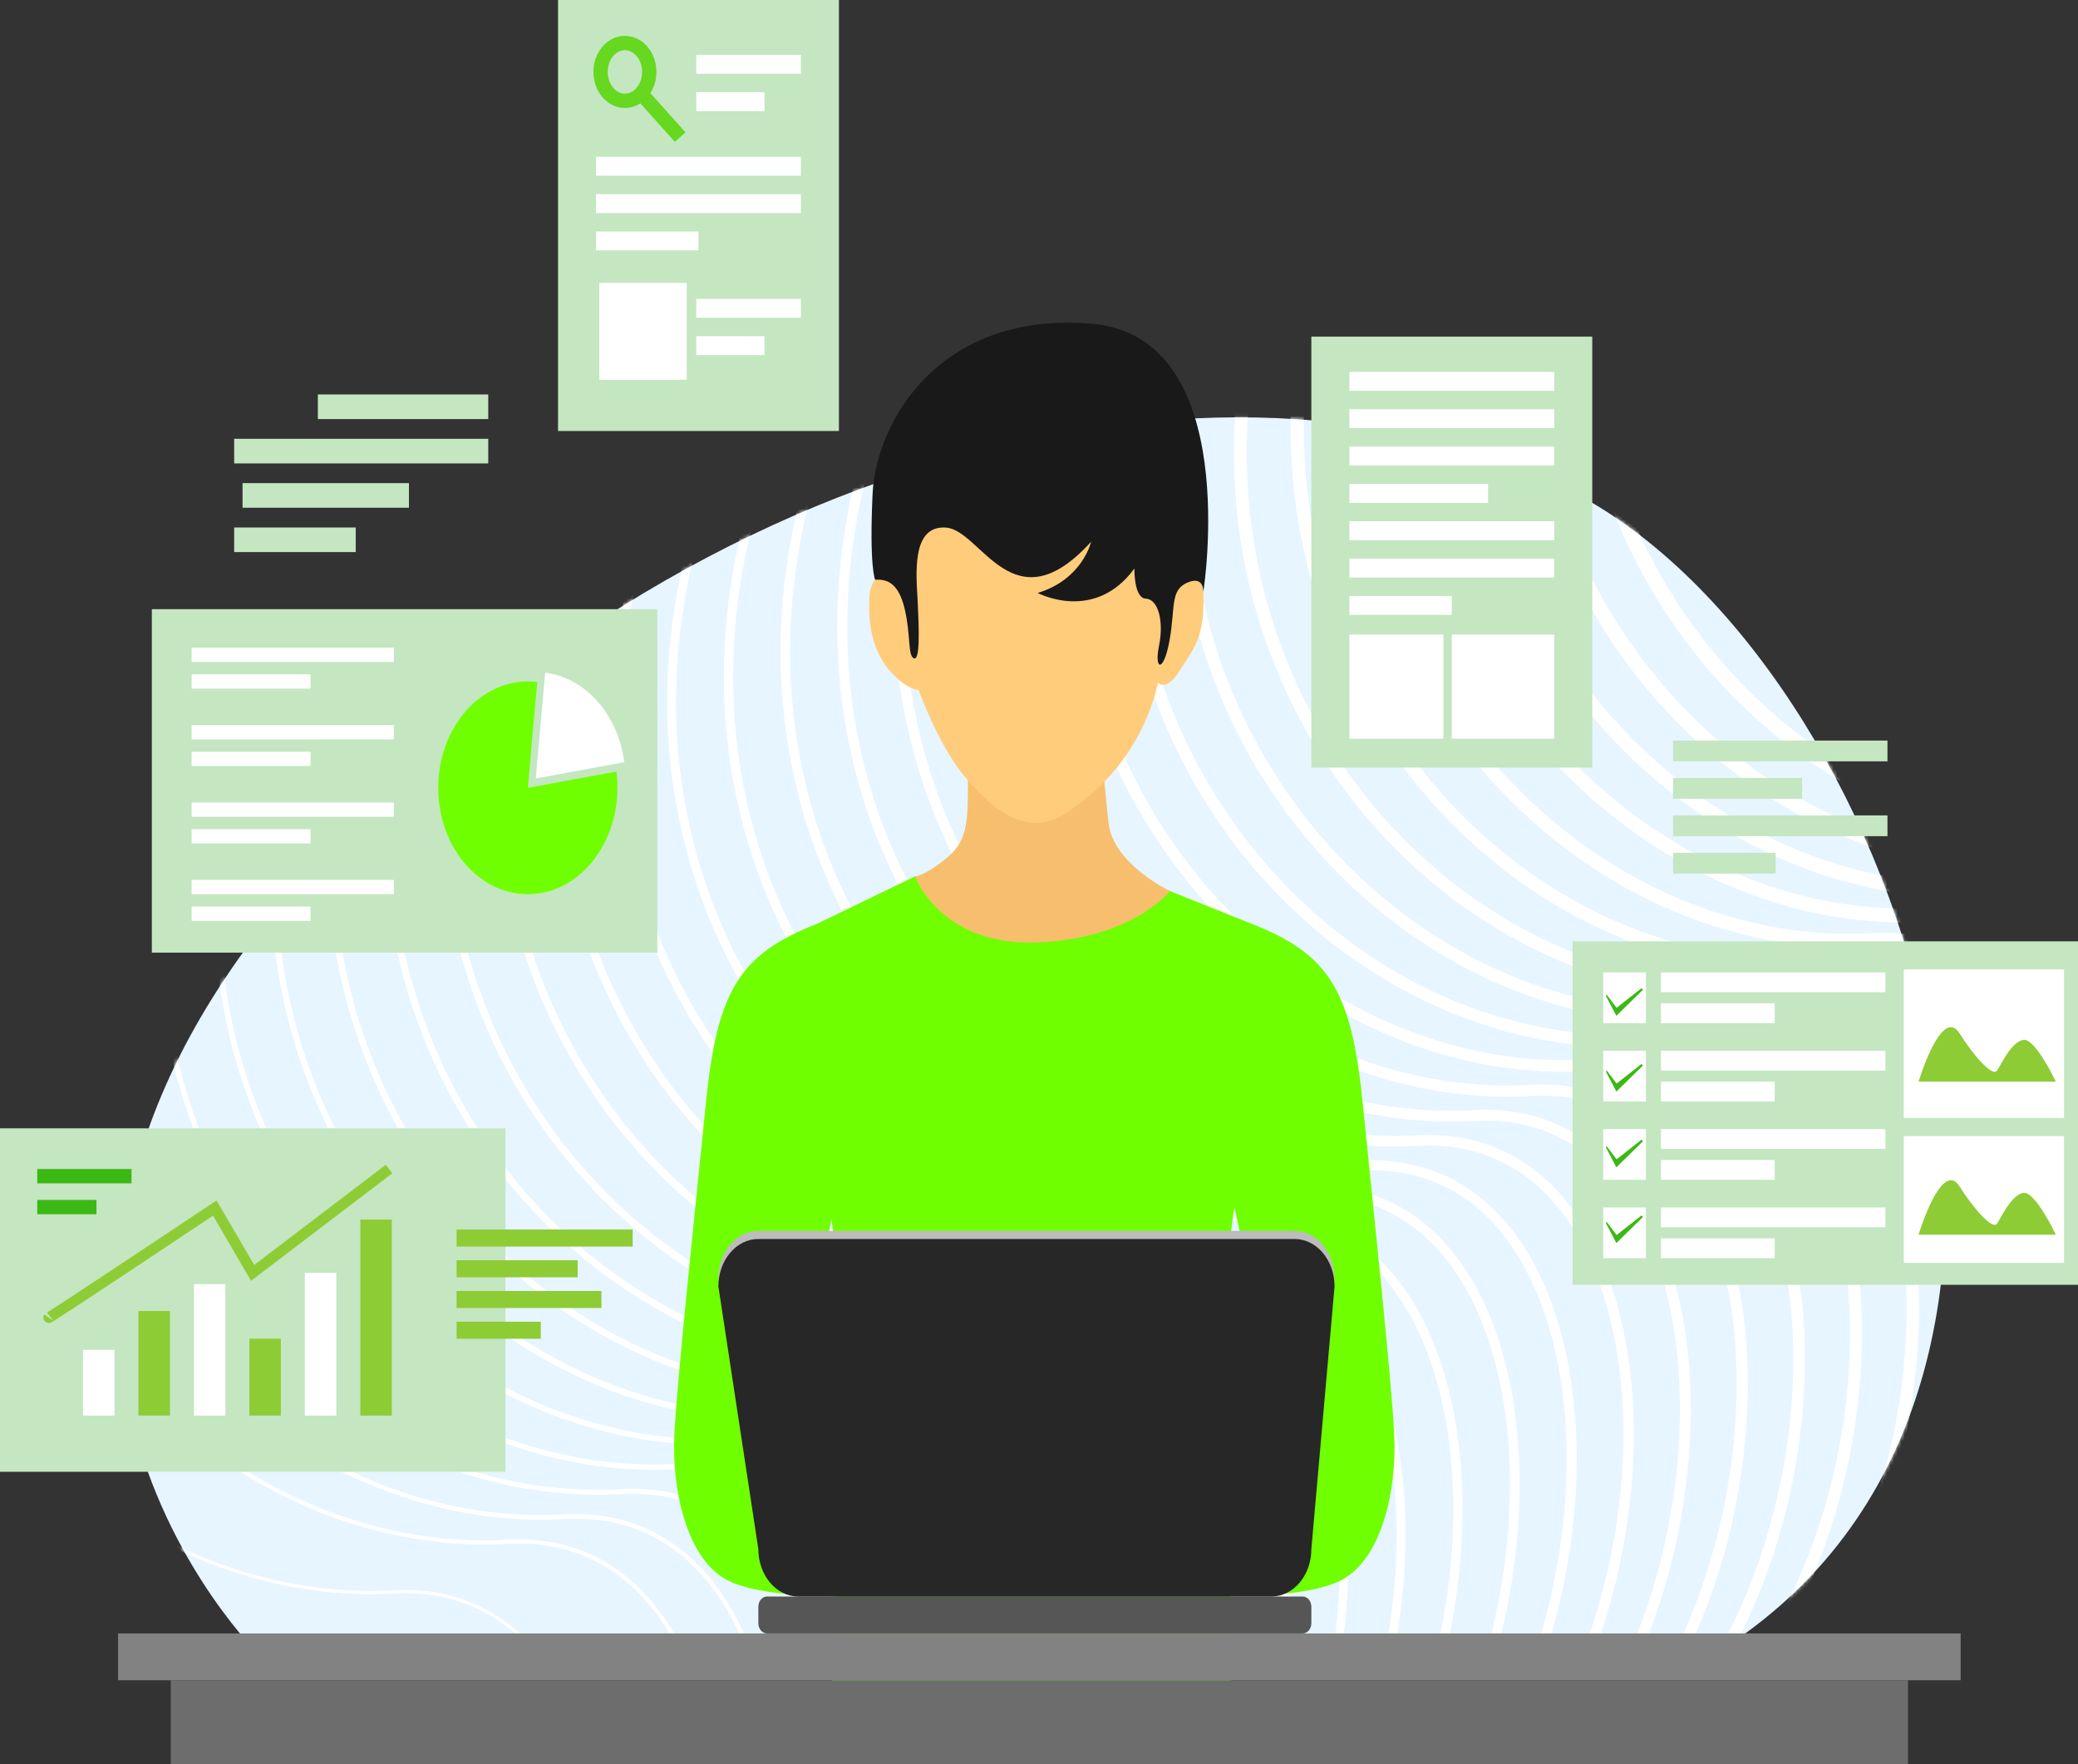<svg width="582" height="494" viewBox="0 0 582 494" fill="none" xmlns="http://www.w3.org/2000/svg">
<rect x="0" y="0" width="582" height="494" fill="#333333" stroke="none"/>
<g clip-path="url(#clip0_6452_12)">
<path d="M73.098 463.994C73.098 463.994 -24.724 369.417 85.187 245.408C195.099 121.399 351.039 90.452 441.362 138.247C531.685 186.042 596.536 379.499 488.801 457.44L73.098 463.994Z" fill="#E6F5FF"/>
<mask id="mask0_6452_12" style="mask-type:luminance" maskUnits="userSpaceOnUse" x="32" y="116" width="513" height="348">
<path d="M73.098 463.994C73.098 463.994 -24.724 369.417 85.187 245.408C195.099 121.399 351.039 90.452 441.362 138.247C531.685 186.042 596.536 379.499 488.801 457.44L73.098 463.994Z" fill="white"/>
</mask>
<g mask="url(#mask0_6452_12)">
<path d="M-22.027 228.933C-68.487 348.788 19.45 450.898 110.218 445.801C200.986 440.705 186.54 650.276 72.965 666.821" stroke="white" stroke-width="0.944" stroke-miterlimit="10"/>
<path d="M9.826 214.889C-36.635 334.744 51.302 436.855 142.07 431.758C232.838 426.661 218.392 636.232 104.817 652.778" stroke="white" stroke-width="1.167" stroke-miterlimit="10"/>
<path d="M25.751 207.867C-20.71 327.722 67.228 429.833 157.996 424.736C248.763 419.639 234.317 629.211 120.742 645.756" stroke="white" stroke-width="1.278" stroke-miterlimit="10"/>
<path d="M41.677 200.845C-4.784 320.701 83.154 422.811 173.922 417.715C264.689 412.618 250.244 622.189 136.668 638.734" stroke="white" stroke-width="1.389" stroke-miterlimit="10"/>
<path d="M57.603 193.823C11.142 313.678 99.08 415.789 189.848 410.692C280.615 405.596 266.169 615.167 152.594 631.712" stroke="white" stroke-width="1.5" stroke-miterlimit="10"/>
<path d="M73.529 186.802C27.068 306.656 115.006 408.767 205.774 403.671C296.541 398.574 282.095 608.145 168.52 624.691" stroke="white" stroke-width="1.611" stroke-miterlimit="10"/>
<path d="M89.455 179.78C42.994 299.635 130.931 401.745 221.699 396.649C312.467 391.553 298.021 601.124 184.446 617.669" stroke="white" stroke-width="1.722" stroke-miterlimit="10"/>
<path d="M105.381 172.758C58.92 292.613 146.857 394.724 237.625 389.627C328.393 384.531 313.947 594.102 200.371 610.647" stroke="white" stroke-width="1.833" stroke-miterlimit="10"/>
<path d="M121.306 165.736C74.845 285.591 162.783 387.702 253.551 382.605C344.319 377.509 329.872 587.08 216.297 603.625" stroke="white" stroke-width="1.944" stroke-miterlimit="10"/>
<path d="M137.232 158.715C90.771 278.57 178.709 380.68 269.477 375.584C360.245 370.487 345.798 580.059 232.223 596.603" stroke="white" stroke-width="2.056" stroke-miterlimit="10"/>
<path d="M153.159 151.693C106.697 271.548 194.635 373.658 285.403 368.562C376.171 363.465 361.725 573.036 248.149 589.581" stroke="white" stroke-width="2.167" stroke-miterlimit="10"/>
<path d="M169.084 144.671C122.623 264.526 210.561 366.637 301.328 361.54C392.096 356.443 377.65 566.015 264.075 582.559" stroke="white" stroke-width="2.278" stroke-miterlimit="10"/>
<path d="M185.01 137.649C138.549 257.504 226.487 359.615 317.254 354.518C408.022 349.421 393.576 558.993 280.001 575.538" stroke="white" stroke-width="2.389" stroke-miterlimit="10"/>
<path d="M200.936 130.628C154.475 250.483 242.413 352.593 333.181 347.496C423.948 342.4 409.502 551.971 295.927 568.516" stroke="white" stroke-width="2.5" stroke-miterlimit="10"/>
<path d="M216.862 123.605C170.401 243.46 258.338 345.571 349.106 340.475C439.874 335.378 425.428 544.949 311.853 561.494" stroke="white" stroke-width="2.611" stroke-miterlimit="10"/>
<path d="M232.787 116.584C186.326 236.438 274.264 338.549 365.032 333.453C455.8 328.356 441.353 537.927 327.778 554.473" stroke="white" stroke-width="2.722" stroke-miterlimit="10"/>
<path d="M248.714 109.562C202.253 229.417 290.191 331.527 380.959 326.431C471.726 321.334 457.28 530.906 343.705 547.451" stroke="white" stroke-width="2.833" stroke-miterlimit="10"/>
<path d="M264.639 102.54C218.178 222.395 306.116 324.506 396.884 319.409C487.652 314.313 473.205 523.884 359.63 540.429" stroke="white" stroke-width="2.944" stroke-miterlimit="10"/>
<path d="M280.565 95.518C234.104 215.373 322.042 317.484 412.81 312.387C503.577 307.291 489.131 516.862 375.556 533.408" stroke="white" stroke-width="3.056" stroke-miterlimit="10"/>
<path d="M296.491 88.496C250.03 208.351 337.968 310.462 428.736 305.365C519.503 300.269 505.057 509.84 391.482 526.385" stroke="white" stroke-width="3.167" stroke-miterlimit="10"/>
<path d="M312.417 81.475C265.956 201.33 353.894 303.441 444.661 298.343C535.429 293.247 520.983 502.819 407.407 519.363" stroke="white" stroke-width="3.278" stroke-miterlimit="10"/>
<path d="M328.343 74.453C281.882 194.308 369.819 296.419 460.587 291.322C551.355 286.225 536.909 495.797 423.333 512.341" stroke="white" stroke-width="3.389" stroke-miterlimit="10"/>
<path d="M344.269 67.431C297.808 187.286 385.746 289.397 476.514 284.3C567.281 279.203 552.835 488.775 439.26 505.32" stroke="white" stroke-width="3.5" stroke-miterlimit="10"/>
<path d="M360.194 60.409C313.733 180.264 401.671 282.375 492.439 277.278C583.207 272.182 568.76 481.753 455.185 498.298" stroke="white" stroke-width="3.611" stroke-miterlimit="10"/>
<path d="M376.12 53.387C329.659 173.242 417.597 275.353 508.365 270.257C599.133 265.16 584.686 474.731 471.111 491.276" stroke="white" stroke-width="3.722" stroke-miterlimit="10"/>
<path d="M392.046 46.365C345.585 166.221 433.523 268.331 524.291 263.235C615.059 258.138 600.612 467.709 487.037 484.255" stroke="white" stroke-width="3.833" stroke-miterlimit="10"/>
<path d="M407.972 39.344C361.511 159.199 449.449 261.309 540.217 256.213C630.984 251.116 616.538 460.688 502.962 477.233" stroke="white" stroke-width="3.944" stroke-miterlimit="10"/>
<path d="M423.898 32.322C377.437 152.177 465.375 254.288 556.143 249.191C646.91 244.095 632.464 453.666 518.889 470.211" stroke="white" stroke-width="4.056" stroke-miterlimit="10"/>
<path d="M439.824 25.3C393.363 145.155 481.301 247.266 572.069 242.169C662.836 237.073 648.39 446.644 534.815 463.189" stroke="white" stroke-width="4.167" stroke-miterlimit="10"/>
<path d="M455.749 18.278C409.288 138.133 497.226 240.244 587.994 235.147C678.762 230.051 664.315 439.623 550.74 456.168" stroke="white" stroke-width="4.278" stroke-miterlimit="10"/>
<path d="M471.676 11.257C425.215 131.112 513.153 233.223 603.92 228.125C694.688 223.029 680.242 432.601 566.666 449.145" stroke="white" stroke-width="4.389" stroke-miterlimit="10"/>
<path d="M487.601 4.235C441.14 124.09 529.078 226.201 619.846 221.104C710.613 216.007 696.167 425.579 582.592 442.124" stroke="white" stroke-width="4.5" stroke-miterlimit="10"/>
</g>
<path d="M232.02 334.608C232.02 334.608 237.534 374.813 237.534 398.376C237.534 421.938 232.02 469.623 232.02 469.623C232.02 469.623 253.839 491.783 290.704 488.136C327.567 484.49 344.818 471.867 344.818 471.867C344.818 471.867 345.29 428.95 341.746 405.668C338.202 382.387 348.126 321.517 348.126 321.517L353.64 267.473L350.504 258.684L327.646 249.522H281.96L256.281 245.407L228.869 258.684L226.034 323.387L232.02 334.608Z" fill="#70FF00"/>
<path d="M271.09 213.991C271.09 229.326 271.562 234.935 265.261 240.171C258.959 245.407 256.281 245.407 256.281 245.407C256.281 245.407 263.265 264.856 290.256 263.921C317.249 262.986 327.646 249.522 327.646 249.522C327.646 249.522 311.711 241.919 310.474 230.445C309.237 218.972 308.584 210.812 308.584 210.812L271.09 213.991Z" fill="#F7BF6D"/>
<path d="M243.56 166.539C242.905 175.412 244.742 182.949 249.468 188.138C254.194 193.327 257.266 193.187 257.266 193.187C257.266 193.187 262.582 208.007 269.514 216.61C276.446 225.211 286.843 235.122 298.028 228.016C309.214 220.91 315.515 212.308 319.296 205.015C323.077 197.722 324.338 191.177 324.338 191.177C324.338 191.177 326.622 193.889 330.481 187.718C334.341 181.546 337.571 178.367 337.019 165.838C336.468 153.309 335.286 150.224 335.286 150.224C335.286 150.224 323.786 124.324 293.066 127.409C262.346 130.495 249.349 141.995 249.349 141.995L245.096 162.332C245.096 162.332 243.749 163.976 243.56 166.539Z" fill="#FFCC7B"/>
<path d="M245.096 162.332C248.286 162.192 251.594 163.033 253.367 170.466C255.139 177.9 254.194 183.65 255.966 184.352C257.738 185.053 257.384 175.937 257.029 168.644C256.675 161.35 255.021 147.045 264.945 147.746C274.87 148.447 283.692 175.843 305.59 151.72C305.59 151.72 303.227 162.252 290.624 166.055C290.624 166.055 306.536 174.534 317.721 159.2C317.721 159.2 317.523 167.522 320.95 167.662C324.377 167.802 326.031 173.973 324.613 180.845C323.195 187.718 325.913 188.559 327.567 179.303C329.221 170.046 327.685 165.278 332.529 163.174C337.373 161.07 337.019 165.839 337.019 165.839C337.019 165.839 348.362 94.31 305.827 90.664C263.291 87.017 245.332 117.963 244.387 138.394C243.442 158.826 245.096 162.332 245.096 162.332Z" fill="#191919"/>
<path d="M228.869 258.685C206.814 267.287 200.828 277.759 197.677 309.175C194.526 340.591 189.485 387.716 188.854 402.302C188.224 416.889 192.162 436.15 203.348 442.321C214.533 448.493 243.52 446.81 243.52 446.81L244.781 420.068C244.781 420.068 220.677 408.1 217.999 404.734C215.321 401.368 231.862 353.495 234.934 330.494C238.007 307.492 228.869 258.685 228.869 258.685Z" fill="#70FF00"/>
<path d="M350.504 258.685C372.559 267.287 378.545 277.759 381.696 309.175C384.847 340.591 389.887 387.716 390.518 402.302C391.149 416.889 387.21 436.15 376.025 442.321C364.839 448.492 335.852 446.81 335.852 446.81L334.592 420.068C334.592 420.068 358.695 408.1 361.374 404.734C364.052 401.368 347.51 353.495 344.438 330.494C341.366 307.492 350.504 258.685 350.504 258.685Z" fill="#70FF00"/>
<path d="M367.282 431.541C367.282 438.877 362.272 444.824 356.091 444.824H223.583C217.403 444.824 212.392 438.877 212.392 431.541L201.202 357.985C201.202 350.648 206.212 344.701 212.392 344.701H362.587C368.768 344.701 373.778 350.648 373.778 357.985L367.282 431.541Z" fill="#BCBCBC"/>
<path d="M549.135 457.44H33.069V470.548H549.135V457.44Z" fill="#828282"/>
<path d="M534.382 470.548H47.824V494H534.382V470.548Z" fill="#6D6D6D"/>
<path d="M367.282 454.565C367.282 456.153 366.198 457.44 364.861 457.44H214.815C213.477 457.44 212.393 456.153 212.393 454.565V449.971C212.393 448.383 213.477 447.096 214.815 447.096H364.861C366.198 447.096 367.282 448.383 367.282 449.971V454.565Z" fill="#565656"/>
<path d="M367.282 433.812C367.282 441.149 362.272 447.096 356.091 447.096H223.583C217.403 447.096 212.392 441.149 212.392 433.812L201.202 360.257C201.202 352.92 206.212 346.973 212.392 346.973H362.587C368.768 346.973 373.778 352.92 373.778 360.257L367.282 433.812Z" fill="#272727"/>
<path d="M582 263.616H440.428V359.801H582V263.616Z" fill="#C4E6C1"/>
<path d="M460.992 272.315H449.022V286.524H460.992V272.315Z" fill="white"/>
<path d="M528.057 272.315H465.212V277.871H528.057V272.315Z" fill="white"/>
<path d="M497.057 280.968H465.212V286.524H497.057V280.968Z" fill="white"/>
<path d="M460.992 294.257H449.022V308.466H460.992V294.257Z" fill="white"/>
<path d="M528.057 294.257H465.212V299.813H528.057V294.257Z" fill="white"/>
<path d="M497.057 302.91H465.212V308.466H497.057V302.91Z" fill="white"/>
<path d="M460.992 316.198H449.022V330.408H460.992V316.198Z" fill="white"/>
<path d="M528.057 316.198H465.212V321.755H528.057V316.198Z" fill="white"/>
<path d="M497.057 324.852H465.212V330.408H497.057V324.852Z" fill="white"/>
<path d="M460.992 338.141H449.022V352.35H460.992V338.141Z" fill="white"/>
<path d="M528.057 338.141H465.212V343.696H528.057V338.141Z" fill="white"/>
<path d="M497.057 346.793H465.212V352.35H497.057V346.793Z" fill="white"/>
<path d="M578.086 271.495H533.198V313.075H578.086V271.495Z" fill="white"/>
<path d="M578.086 318.157H533.198V353.653H578.086V318.157Z" fill="white"/>
<path d="M537.341 302.91C540.219 293.902 545.053 283.427 548.852 289.438C552.65 295.45 558.059 301.716 559.325 299.813C560.592 297.909 563.354 291.761 566.692 291.215C570.03 290.668 575.784 302.91 575.784 302.91H537.341Z" fill="#8ECC36"/>
<path d="M537.341 345.763C540.219 336.755 545.053 326.28 548.852 332.291C552.65 338.303 558.059 344.57 559.325 342.666C560.592 340.762 563.354 334.614 566.692 334.068C570.03 333.521 575.784 345.763 575.784 345.763H537.341Z" fill="#8ECC36"/>
<path d="M449.789 278.918L452.705 284.474L460.148 277.188L459.764 276.732L452.772 282.231L450.009 278.577L449.789 278.918Z" fill="#3BB814"/>
<path d="M449.789 300.132L452.705 305.688L460.148 298.401L459.764 297.946L452.772 303.445L450.009 299.79L449.789 300.132Z" fill="#3BB814"/>
<path d="M449.789 321.345L452.705 326.902L460.148 319.615L459.764 319.16L452.772 324.659L450.009 321.004L449.789 321.345Z" fill="#3BB814"/>
<path d="M449.789 342.559L452.705 348.115L460.148 340.829L459.764 340.373L452.772 345.872L450.009 342.218L449.789 342.559Z" fill="#3BB814"/>
<path d="M184.101 170.595H42.528V266.78H184.101V170.595Z" fill="#C4E6C1"/>
<path d="M110.308 181.376H53.679V185.383H110.308V181.376Z" fill="white"/>
<path d="M86.981 188.845H53.679V192.852H86.981V188.845Z" fill="white"/>
<path d="M110.308 203.054H53.679V207.061H110.308V203.054Z" fill="white"/>
<path d="M86.981 210.523H53.679V214.53H86.981V210.523Z" fill="white"/>
<path d="M110.308 224.732H53.679V228.74H110.308V224.732Z" fill="white"/>
<path d="M86.981 232.2H53.679V236.209H86.981V232.2Z" fill="white"/>
<path d="M110.308 246.41H53.679V250.418H110.308V246.41Z" fill="white"/>
<path d="M86.981 253.879H53.679V257.887H86.981V253.879Z" fill="white"/>
<path d="M172.922 220.634C172.922 237.084 161.688 250.418 147.83 250.418C133.972 250.418 122.738 237.084 122.738 220.634C122.738 204.184 133.972 190.849 147.83 190.849C148.719 190.849 149.598 190.904 150.464 191.013L147.83 220.634L172.629 216.076C172.823 217.563 172.922 219.085 172.922 220.634Z" fill="#70FF00"/>
<path d="M174.855 213.447L150.055 218.004L152.689 188.384C164.038 189.788 173.137 200.172 174.855 213.447Z" fill="white"/>
<path d="M445.955 94.262H367.281V214.96H445.955V94.262Z" fill="#C4E6C1"/>
<path d="M435.312 104.145H377.924V109.447H435.312V104.145Z" fill="white"/>
<path d="M435.312 114.603H377.924V119.905H435.312V114.603Z" fill="white"/>
<path d="M435.312 125.061H377.924V130.363H435.312V125.061Z" fill="white"/>
<path d="M416.78 135.52H377.924V140.821H416.78V135.52Z" fill="white"/>
<path d="M435.312 145.978H377.924V151.28H435.312V145.978Z" fill="white"/>
<path d="M435.312 156.436H377.924V161.738H435.312V156.436Z" fill="white"/>
<path d="M435.312 177.695H406.618V206.885H435.312V177.695Z" fill="white"/>
<path d="M404.262 177.695H377.924V206.885H404.262V177.695Z" fill="white"/>
<path d="M406.618 166.894H377.924V172.196H406.618V166.894Z" fill="white"/>
<path d="M234.965 0H156.292V120.697H234.965V0Z" fill="#C4E6C1"/>
<path d="M224.322 43.908H166.935V49.21H224.322V43.908Z" fill="white"/>
<path d="M224.322 54.367H166.935V59.668H224.322V54.367Z" fill="white"/>
<path d="M224.322 15.373H195V20.675H224.322V15.373Z" fill="white"/>
<path d="M214.119 25.831H195V31.133H214.119V25.831Z" fill="white"/>
<path d="M224.322 83.687H195V88.989H224.322V83.687Z" fill="white"/>
<path d="M214.119 94.145H195V99.447H214.119V94.145Z" fill="white"/>
<path d="M192.348 79.209H167.859V106.349H192.348V79.209Z" fill="white"/>
<path d="M195.628 64.825H166.935V70.127H195.628V64.825Z" fill="white"/>
<path d="M175.026 28.229C178.79 28.229 181.842 24.607 181.842 20.139C181.842 15.67 178.79 12.048 175.026 12.048C171.262 12.048 168.21 15.67 168.21 20.139C168.21 24.607 171.262 28.229 175.026 28.229Z" stroke="#65D81F" stroke-width="4" stroke-miterlimit="10"/>
<path d="M179.557 26.18L190.503 38.397" stroke="#65D81F" stroke-width="4" stroke-miterlimit="10"/>
<path d="M141.572 315.983H0V412.168H141.572V315.983Z" fill="#C4E6C1"/>
<path d="M32.056 378.02H23.24V396.426H32.056V378.02Z" fill="white"/>
<path d="M47.592 367.143H38.775V396.426H47.592V367.143Z" fill="#8ECC36"/>
<path d="M63.127 359.615H54.311V396.426H63.127V359.615Z" fill="white"/>
<path d="M78.663 374.91H69.847V396.426H78.663V374.91Z" fill="#8ECC36"/>
<path d="M94.198 356.468H85.382V396.426H94.198V356.468Z" fill="white"/>
<path d="M109.734 341.538H100.918V396.426H109.734V341.538Z" fill="#8ECC36"/>
<path d="M13.659 368.982C13.198 369.643 60.159 338.31 60.159 338.31L70.753 356.468L108.961 327.38" stroke="#8ECC36" stroke-width="3" stroke-miterlimit="10"/>
<path d="M36.832 327.38H10.436V331.387H36.832V327.38Z" fill="#3BB814"/>
<path d="M27.01 336.033H10.436V340.041H27.01V336.033Z" fill="#3BB814"/>
<path d="M177.201 344.318H127.881V349.097H177.201V344.318Z" fill="#8ECC36"/>
<path d="M161.789 352.923H127.881V357.702H161.789V352.923Z" fill="#8ECC36"/>
<path d="M168.449 361.528H127.881V366.307H168.449V361.528Z" fill="#8ECC36"/>
<path d="M151.475 370.133H127.881V374.912H151.475V370.133Z" fill="#8ECC36"/>
<path d="M136.752 110.463H89.024V117.36H136.752V110.463Z" fill="#C4E6C1"/>
<path d="M136.752 122.88H65.584V129.776H136.752V122.88Z" fill="#C4E6C1"/>
<path d="M114.538 135.298H67.932V142.193H114.538V135.298Z" fill="#C4E6C1"/>
<path d="M99.629 147.715H65.584V154.611H99.629V147.715Z" fill="#C4E6C1"/>
<path d="M528.635 207.391H468.584V213.21H528.635V207.391Z" fill="#C4E6C1"/>
<path d="M504.745 217.869H468.584V223.688H504.745V217.869Z" fill="#C4E6C1"/>
<path d="M528.635 228.347H468.584V234.165H528.635V228.347Z" fill="#C4E6C1"/>
<path d="M497.311 238.824H468.584V244.643H497.311V238.824Z" fill="#C4E6C1"/>
</g>
<defs>
<clipPath id="clip0_6452_12">
<rect width="582" height="494" fill="white"/>
</clipPath>
</defs>
</svg>
